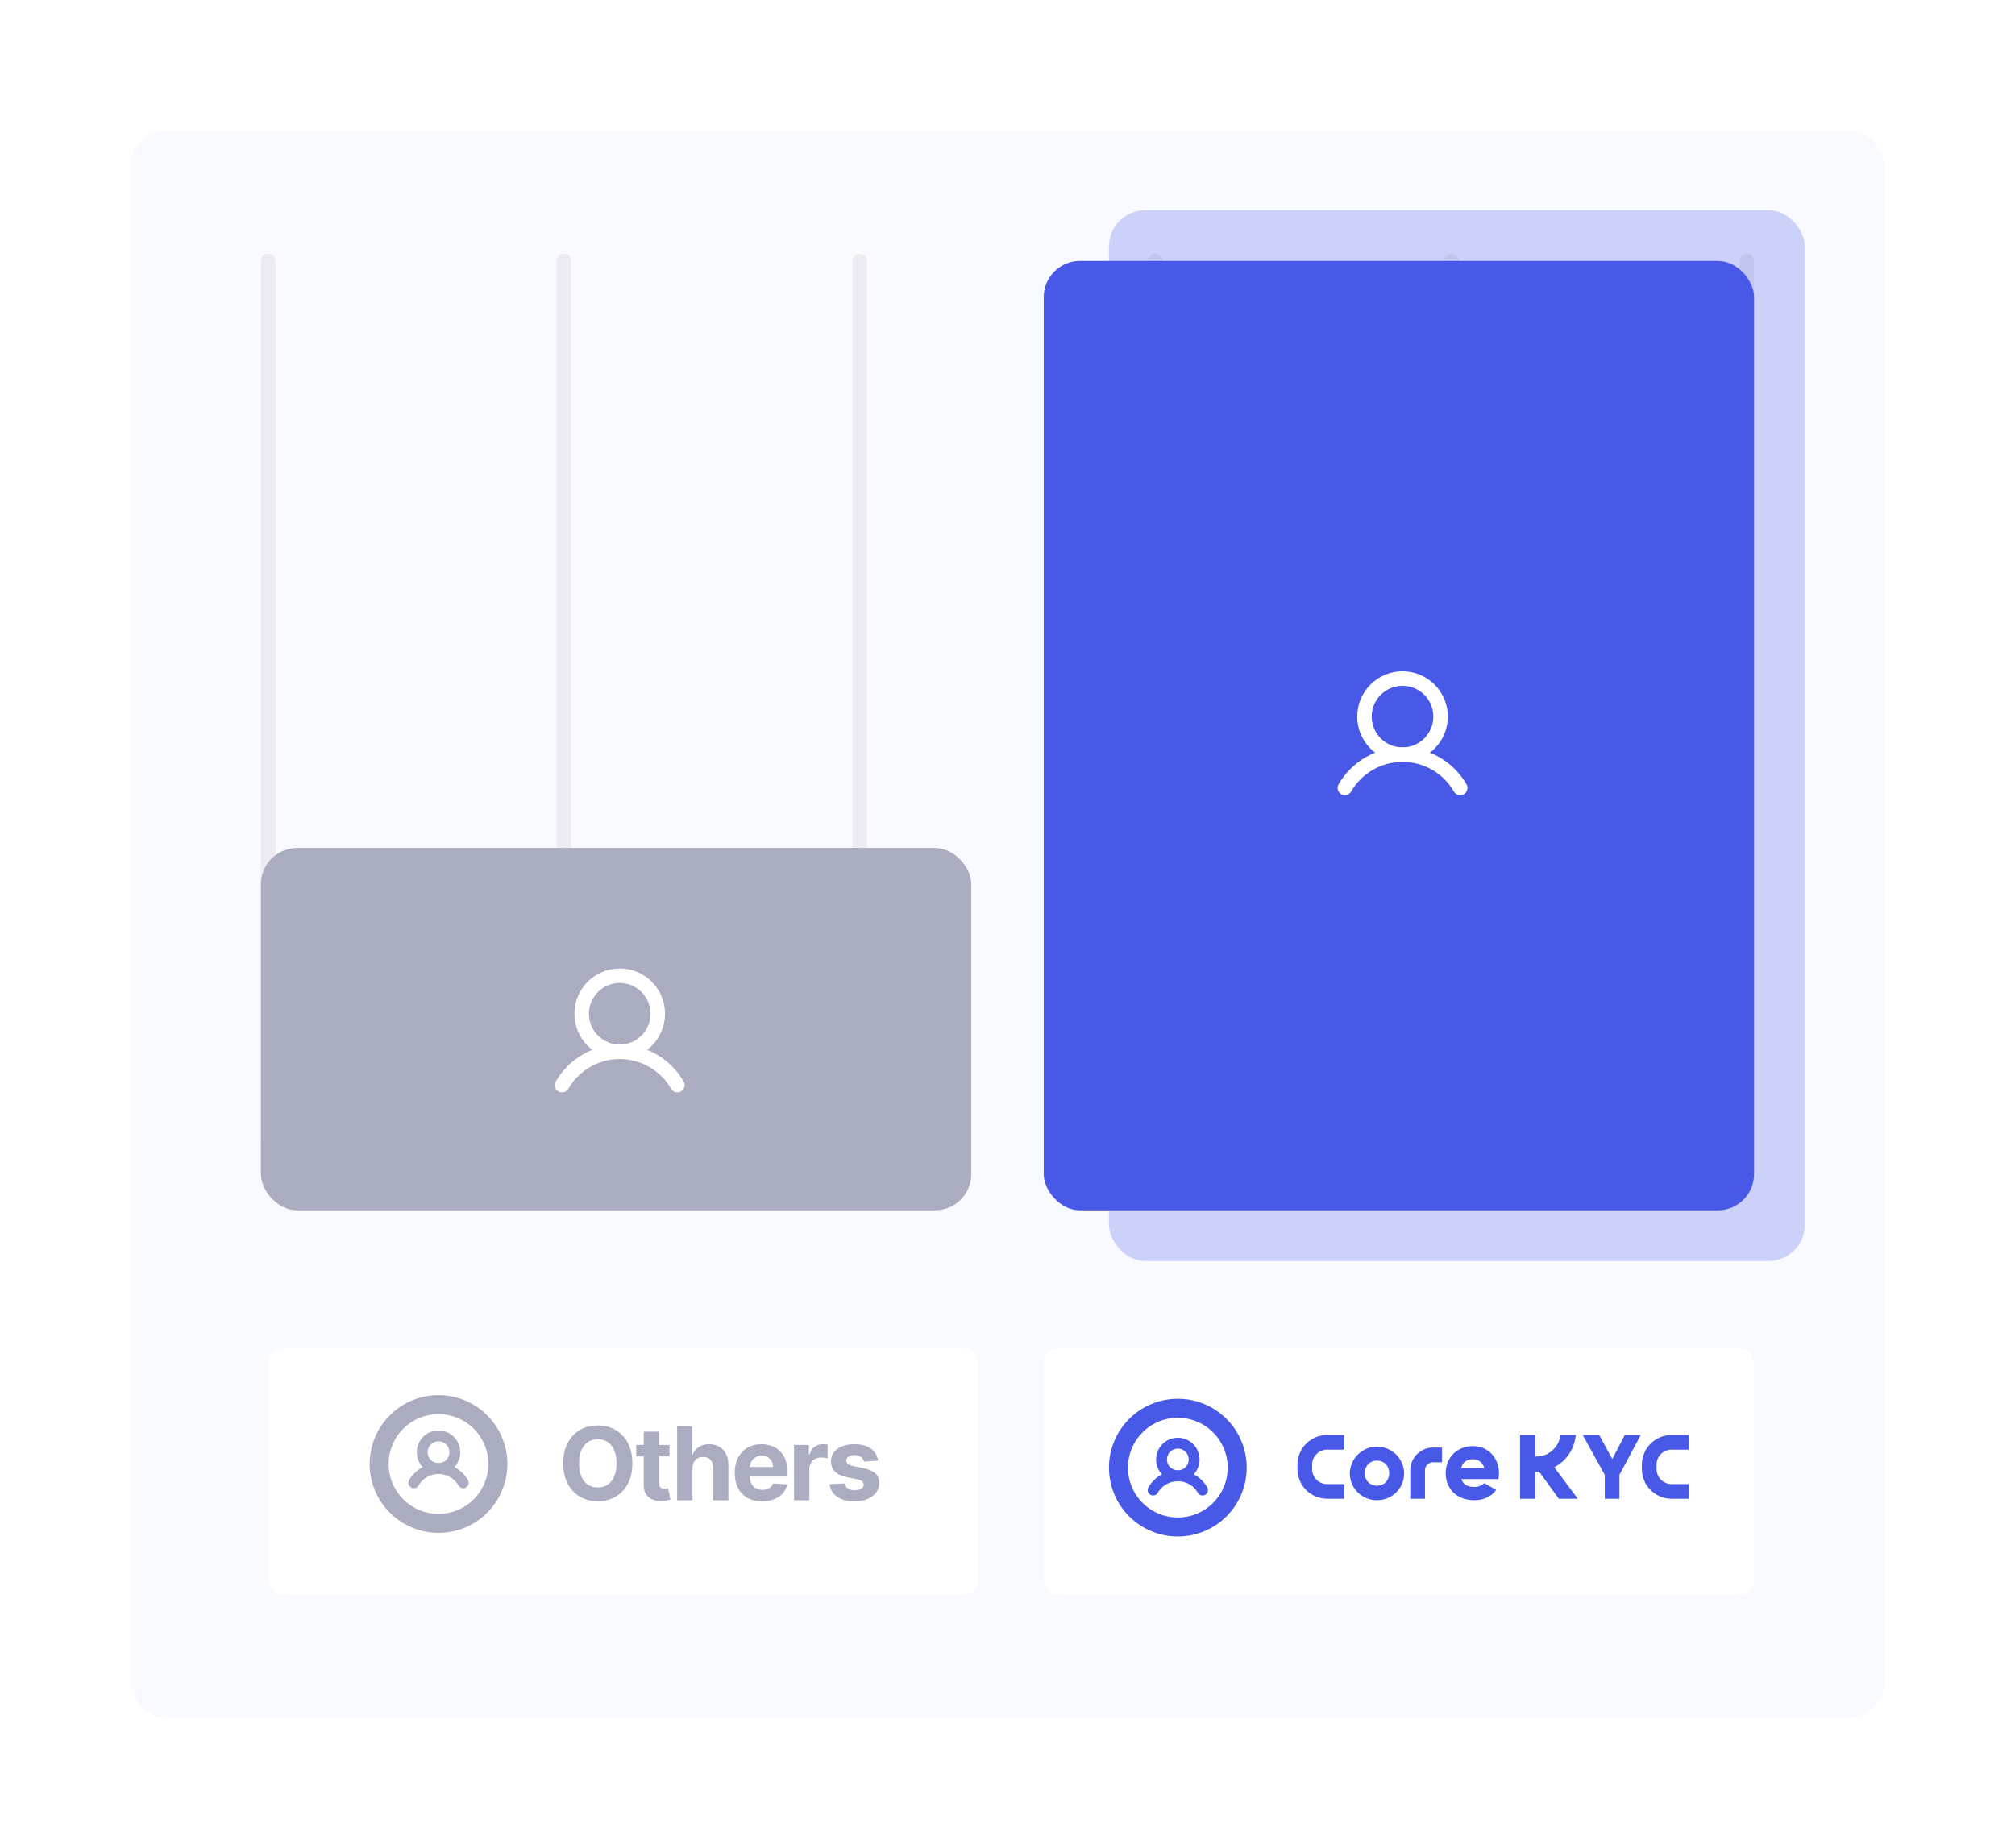 <svg width="278" height="255" viewBox="0 0 278 255" fill="none" xmlns="http://www.w3.org/2000/svg">
<path d="M0 5C0 2.239 2.239 0 5 0H273C275.761 0 278 2.239 278 5V250C278 252.761 275.761 255 273 255H5C2.239 255 0 252.761 0 250V5Z" fill="white"/>
<rect x="18" y="18" width="242" height="219" rx="5" fill="#F8FAFF"/>
<rect x="18" y="18" width="242" height="219" rx="5" fill="#F8FAFF"/>
<path d="M37 36V157" stroke="#EBEBF1" stroke-width="2" stroke-linecap="round"/>
<path d="M77.801 36V157" stroke="#EBEBF1" stroke-width="2" stroke-linecap="round"/>
<path d="M118.602 36V157" stroke="#EBEBF1" stroke-width="2" stroke-linecap="round"/>
<path d="M159.398 36V157" stroke="#EBEBF1" stroke-width="2" stroke-linecap="round"/>
<path d="M200.199 36V157" stroke="#EBEBF1" stroke-width="2" stroke-linecap="round"/>
<path d="M241 36V157" stroke="#EBEBF1" stroke-width="2" stroke-linecap="round"/>
<g filter="url(#filter0_d_3978_9022)">
<rect x="144" y="185" width="98" height="34" rx="2" fill="white"/>
</g>
<circle cx="162.5" cy="202.5" r="8.19" fill="white" stroke="#4959E7" stroke-width="2.621"/>
<g clip-path="url(#clip0_3978_9022)">
<path d="M162.5 203.625C161.257 203.625 160.25 202.618 160.25 201.375C160.25 200.132 161.257 199.125 162.5 199.125C163.743 199.125 164.75 200.132 164.75 201.375C164.75 202.618 163.743 203.625 162.5 203.625Z" stroke="#4959E7" stroke-width="1.5" stroke-linecap="round" stroke-linejoin="round"/>
<path d="M165.91 205.594C165.565 204.995 165.068 204.498 164.469 204.153C163.87 203.807 163.191 203.625 162.5 203.625C161.809 203.625 161.13 203.807 160.531 204.153C159.932 204.498 159.435 204.995 159.09 205.594" stroke="#4959E7" stroke-width="1.5" stroke-linecap="round" stroke-linejoin="round"/>
</g>
<g clip-path="url(#clip1_3978_9022)">
<path fill-rule="evenodd" clip-rule="evenodd" d="M189.977 206.994C190.469 206.999 190.958 206.906 191.414 206.721C191.87 206.535 192.284 206.261 192.633 205.914C192.982 205.566 193.258 205.153 193.446 204.698C193.633 204.243 193.728 203.755 193.725 203.263C193.702 202.285 193.297 201.354 192.596 200.67C191.895 199.986 190.955 199.604 189.976 199.604C188.996 199.604 188.056 199.986 187.355 200.67C186.655 201.354 186.25 202.285 186.227 203.263C186.223 203.755 186.318 204.243 186.506 204.699C186.693 205.154 186.97 205.567 187.319 205.915C187.668 206.262 188.083 206.536 188.539 206.722C188.995 206.907 189.484 207 189.977 206.994ZM189.977 204.993C188.975 204.993 188.287 204.253 188.287 203.263C188.287 202.273 188.975 201.531 189.977 201.531C190.978 201.531 191.664 202.271 191.664 203.263C191.664 204.256 190.976 204.995 189.977 204.995V204.993Z" fill="#4959E7"/>
<path fill-rule="evenodd" clip-rule="evenodd" d="M206.731 204.078C206.783 203.81 206.808 203.537 206.807 203.264C206.807 201.185 205.336 199.531 203.215 199.531C201.048 199.531 199.453 201.084 199.453 203.264C199.453 205.544 201.134 206.995 203.368 206.995C204.604 206.995 205.684 206.583 206.424 205.579L204.775 204.634C204.403 204.986 203.907 205.176 203.395 205.165C202.62 205.165 201.922 204.918 201.637 204.135L201.615 204.078H206.731ZM201.6 202.509C201.806 201.728 202.404 201.347 203.201 201.347C203.555 201.328 203.905 201.434 204.189 201.647C204.473 201.859 204.674 202.164 204.757 202.509L204.771 202.562H201.586L201.6 202.509Z" fill="#4959E7"/>
<path fill-rule="evenodd" clip-rule="evenodd" d="M197.692 199.73H198.949V201.759H197.692C197.403 201.76 197.126 201.876 196.921 202.08C196.716 202.284 196.6 202.561 196.598 202.85V206.795H194.57V202.85C194.572 202.023 194.902 201.231 195.487 200.647C196.072 200.062 196.865 199.733 197.692 199.73Z" fill="#4959E7"/>
<path fill-rule="evenodd" clip-rule="evenodd" d="M183.086 197.996H185.48V200.018H183.086C182.54 200.021 182.018 200.239 181.632 200.625C181.247 201.01 181.029 201.532 181.025 202.077V202.711C181.029 203.256 181.247 203.778 181.632 204.164C182.018 204.549 182.54 204.767 183.086 204.77H185.48V206.792H183.086C182.004 206.79 180.967 206.359 180.201 205.595C179.436 204.831 179.004 203.795 179 202.713V202.079C179.003 200.997 179.434 199.96 180.2 199.195C180.965 198.43 182.003 197.999 183.086 197.996Z" fill="#4959E7"/>
<path fill-rule="evenodd" clip-rule="evenodd" d="M230.603 197.996H232.998V200.018H230.603C230.058 200.021 229.536 200.239 229.15 200.625C228.764 201.01 228.546 201.532 228.543 202.077V202.711C228.546 203.256 228.764 203.778 229.15 204.164C229.536 204.549 230.058 204.767 230.603 204.77H232.998V206.792H230.603C229.521 206.789 228.484 206.358 227.719 205.593C226.953 204.828 226.522 203.791 226.52 202.709V202.079C226.522 200.997 226.953 199.961 227.719 199.196C228.484 198.431 229.521 197.999 230.603 197.996V197.996Z" fill="#4959E7"/>
<path fill-rule="evenodd" clip-rule="evenodd" d="M211.814 203.055V206.796H209.715V197.996H211.814V200.963H212.01C212.444 200.964 212.874 200.876 213.273 200.704C213.672 200.533 214.032 200.282 214.33 199.967C214.853 199.445 215.191 198.767 215.292 198.035V197.996H217.396V198.046C217.281 199.327 216.719 200.528 215.808 201.437C215.456 201.788 215.058 202.091 214.625 202.337L214.433 202.446L217.676 206.796H215.06L212.35 203.055H211.814Z" fill="#4959E7"/>
<path fill-rule="evenodd" clip-rule="evenodd" d="M223.42 203.504V206.796H221.405V203.502L218.359 197.996H220.636L222.441 201.307L224.17 197.996H226.364L223.42 203.504Z" fill="#4959E7"/>
</g>
<g opacity="0.25" filter="url(#filter1_f_3978_9022)">
<rect x="153" y="29" width="96" height="145" rx="5" fill="#4959E7"/>
</g>
<rect x="144" y="36" width="98" height="131" rx="5" fill="#4959E7"/>
<g clip-path="url(#clip2_3978_9022)">
<path d="M193.5 104.125C190.601 104.125 188.25 101.774 188.25 98.875C188.25 95.975 190.601 93.625 193.5 93.625C196.399 93.625 198.75 95.975 198.75 98.875C198.75 101.774 196.399 104.125 193.5 104.125Z" stroke="white" stroke-width="2" stroke-linecap="round" stroke-linejoin="round"/>
<path d="M201.457 108.719C200.651 107.323 199.491 106.163 198.094 105.356C196.697 104.55 195.113 104.125 193.5 104.125C191.887 104.125 190.303 104.55 188.906 105.356C187.509 106.163 186.349 107.323 185.543 108.719" stroke="white" stroke-width="2" stroke-linecap="round" stroke-linejoin="round"/>
</g>
<g opacity="0.45" filter="url(#filter2_f_3978_9022)">
<rect x="39" y="119" width="92" height="37" rx="5" fill="#969696"/>
</g>
<rect x="36" y="117" width="98" height="50" rx="5" fill="#AAADC0"/>
<g clip-path="url(#clip3_3978_9022)">
<path d="M85.5 145.125C82.6 145.125 80.25 142.774 80.25 139.875C80.25 136.976 82.6 134.625 85.5 134.625C88.4 134.625 90.75 136.976 90.75 139.875C90.75 142.774 88.4 145.125 85.5 145.125Z" stroke="white" stroke-width="2" stroke-linecap="round" stroke-linejoin="round"/>
<path d="M93.457 149.719C92.651 148.323 91.491 147.163 90.094 146.356C88.697 145.55 87.113 145.125 85.5 145.125C83.887 145.125 82.303 145.55 80.906 146.356C79.509 147.163 78.349 148.323 77.543 149.719" stroke="white" stroke-width="2" stroke-linecap="round" stroke-linejoin="round"/>
</g>
<g filter="url(#filter3_d_3978_9022)">
<rect x="37" y="185" width="98" height="34" rx="2" fill="white"/>
</g>
<circle cx="60.5" cy="202" r="8.19" fill="white" stroke="#AAADC0" stroke-width="2.621"/>
<g clip-path="url(#clip4_3978_9022)">
<path d="M60.5 202.625C59.257 202.625 58.25 201.618 58.25 200.375C58.25 199.132 59.257 198.125 60.5 198.125C61.743 198.125 62.75 199.132 62.75 200.375C62.75 201.618 61.743 202.625 60.5 202.625Z" stroke="#AAADC0" stroke-width="1.5" stroke-linecap="round" stroke-linejoin="round"/>
<path d="M63.91 204.594C63.565 203.995 63.068 203.498 62.469 203.153C61.87 202.807 61.191 202.625 60.5 202.625C59.809 202.625 59.13 202.807 58.531 203.153C57.932 203.498 57.435 203.995 57.09 204.594" stroke="#AAADC0" stroke-width="1.5" stroke-linecap="round" stroke-linejoin="round"/>
</g>
<path d="M87.242 201.909C87.242 203.019 87.031 203.964 86.61 204.743C86.192 205.522 85.622 206.117 84.9 206.528C84.181 206.935 83.372 207.139 82.474 207.139C81.569 207.139 80.757 206.934 80.038 206.523C79.318 206.112 78.75 205.517 78.332 204.738C77.915 203.959 77.706 203.016 77.706 201.909C77.706 200.799 77.915 199.854 78.332 199.075C78.75 198.296 79.318 197.703 80.038 197.295C80.757 196.884 81.569 196.679 82.474 196.679C83.372 196.679 84.181 196.884 84.9 197.295C85.622 197.703 86.192 198.296 86.61 199.075C87.031 199.854 87.242 200.799 87.242 201.909ZM85.059 201.909C85.059 201.19 84.951 200.583 84.736 200.089C84.524 199.596 84.224 199.221 83.836 198.966C83.448 198.711 82.994 198.583 82.474 198.583C81.953 198.583 81.499 198.711 81.112 198.966C80.724 199.221 80.422 199.596 80.207 200.089C79.995 200.583 79.888 201.19 79.888 201.909C79.888 202.628 79.995 203.235 80.207 203.729C80.422 204.223 80.724 204.597 81.112 204.852C81.499 205.107 81.953 205.235 82.474 205.235C82.994 205.235 83.448 205.107 83.836 204.852C84.224 204.597 84.524 204.223 84.736 203.729C84.951 203.235 85.059 202.628 85.059 201.909ZM92.368 199.364V200.955H87.769V199.364H92.368ZM88.813 197.534H90.931V204.653C90.931 204.849 90.961 205.001 91.021 205.111C91.081 205.217 91.163 205.291 91.269 205.335C91.379 205.378 91.505 205.399 91.647 205.399C91.747 205.399 91.846 205.391 91.945 205.374C92.045 205.354 92.121 205.339 92.174 205.33L92.507 206.906C92.401 206.939 92.252 206.977 92.06 207.02C91.868 207.066 91.634 207.094 91.359 207.104C90.849 207.124 90.401 207.056 90.017 206.901C89.635 206.745 89.339 206.503 89.127 206.175C88.915 205.847 88.81 205.432 88.813 204.932V197.534ZM95.54 202.585V207H93.422V196.818H95.48V200.711H95.57C95.742 200.26 96.02 199.907 96.405 199.652C96.789 199.393 97.272 199.264 97.852 199.264C98.382 199.264 98.844 199.38 99.239 199.612C99.636 199.841 99.945 200.171 100.163 200.602C100.385 201.029 100.495 201.541 100.491 202.138V207H98.374V202.516C98.377 202.045 98.257 201.679 98.016 201.417C97.777 201.155 97.442 201.024 97.011 201.024C96.723 201.024 96.468 201.085 96.246 201.208C96.027 201.331 95.855 201.51 95.729 201.745C95.606 201.977 95.543 202.257 95.54 202.585ZM105.148 207.149C104.363 207.149 103.687 206.99 103.12 206.672C102.556 206.35 102.122 205.896 101.817 205.31C101.512 204.72 101.36 204.022 101.36 203.217C101.36 202.431 101.512 201.742 101.817 201.148C102.122 200.555 102.551 200.093 103.105 199.761C103.662 199.43 104.315 199.264 105.064 199.264C105.568 199.264 106.037 199.345 106.471 199.508C106.908 199.667 107.289 199.907 107.614 200.229C107.942 200.55 108.197 200.955 108.38 201.442C108.562 201.926 108.653 202.492 108.653 203.142V203.724H102.205V202.411H106.66C106.66 202.106 106.593 201.836 106.461 201.601C106.328 201.366 106.144 201.182 105.909 201.049C105.677 200.913 105.407 200.845 105.099 200.845C104.777 200.845 104.492 200.92 104.243 201.069C103.998 201.215 103.806 201.412 103.667 201.661C103.528 201.906 103.456 202.179 103.453 202.481V203.729C103.453 204.107 103.523 204.433 103.662 204.708C103.804 204.983 104.005 205.195 104.263 205.344C104.522 205.494 104.828 205.568 105.183 205.568C105.418 205.568 105.634 205.535 105.829 205.469C106.025 205.402 106.192 205.303 106.331 205.17C106.471 205.038 106.577 204.875 106.65 204.683L108.608 204.812C108.509 205.283 108.305 205.694 107.997 206.045C107.692 206.393 107.298 206.665 106.814 206.861C106.333 207.053 105.778 207.149 105.148 207.149ZM109.545 207V199.364H111.599V200.696H111.678C111.817 200.222 112.051 199.864 112.379 199.622C112.707 199.377 113.085 199.254 113.513 199.254C113.619 199.254 113.733 199.261 113.856 199.274C113.978 199.287 114.086 199.306 114.179 199.329V201.208C114.079 201.178 113.942 201.152 113.766 201.129C113.591 201.105 113.43 201.094 113.284 201.094C112.972 201.094 112.694 201.162 112.449 201.298C112.207 201.43 112.015 201.616 111.872 201.854C111.733 202.093 111.663 202.368 111.663 202.68V207H109.545ZM121.138 201.541L119.199 201.661C119.165 201.495 119.094 201.346 118.985 201.213C118.875 201.077 118.731 200.969 118.552 200.89C118.377 200.807 118.166 200.766 117.921 200.766C117.593 200.766 117.316 200.835 117.091 200.974C116.865 201.11 116.753 201.293 116.753 201.521C116.753 201.704 116.826 201.858 116.971 201.984C117.117 202.11 117.367 202.211 117.722 202.287L119.104 202.565C119.847 202.718 120.4 202.963 120.765 203.301C121.129 203.639 121.312 204.083 121.312 204.634C121.312 205.134 121.164 205.573 120.869 205.951C120.577 206.329 120.176 206.624 119.666 206.836C119.159 207.045 118.574 207.149 117.911 207.149C116.9 207.149 116.095 206.939 115.495 206.518C114.898 206.094 114.549 205.517 114.446 204.788L116.529 204.678C116.592 204.987 116.744 205.222 116.986 205.384C117.228 205.543 117.538 205.623 117.916 205.623C118.287 205.623 118.585 205.552 118.811 205.409C119.04 205.263 119.156 205.076 119.159 204.847C119.156 204.655 119.074 204.498 118.915 204.375C118.756 204.249 118.511 204.153 118.179 204.087L116.857 203.823C116.111 203.674 115.556 203.415 115.192 203.048C114.83 202.68 114.65 202.211 114.65 201.641C114.65 201.15 114.782 200.728 115.047 200.373C115.316 200.018 115.692 199.745 116.176 199.553C116.663 199.36 117.233 199.264 117.886 199.264C118.851 199.264 119.61 199.468 120.163 199.876C120.72 200.283 121.045 200.839 121.138 201.541Z" fill="#AAADC0"/>
<defs>
<filter id="filter0_d_3978_9022" x="125" y="167" width="136" height="72" filterUnits="userSpaceOnUse" color-interpolation-filters="sRGB">
<feFlood flood-opacity="0" result="BackgroundImageFix"/>
<feColorMatrix in="SourceAlpha" type="matrix" values="0 0 0 0 0 0 0 0 0 0 0 0 0 0 0 0 0 0 127 0" result="hardAlpha"/>
<feOffset dy="1"/>
<feGaussianBlur stdDeviation="9.5"/>
<feComposite in2="hardAlpha" operator="out"/>
<feColorMatrix type="matrix" values="0 0 0 0 0 0 0 0 0 0 0 0 0 0 0 0 0 0 0.07 0"/>
<feBlend mode="normal" in2="BackgroundImageFix" result="effect1_dropShadow_3978_9022"/>
<feBlend mode="normal" in="SourceGraphic" in2="effect1_dropShadow_3978_9022" result="shape"/>
</filter>
<filter id="filter1_f_3978_9022" x="138" y="14" width="126" height="175" filterUnits="userSpaceOnUse" color-interpolation-filters="sRGB">
<feFlood flood-opacity="0" result="BackgroundImageFix"/>
<feBlend mode="normal" in="SourceGraphic" in2="BackgroundImageFix" result="shape"/>
<feGaussianBlur stdDeviation="7.5" result="effect1_foregroundBlur_3978_9022"/>
</filter>
<filter id="filter2_f_3978_9022" x="14" y="94" width="142" height="87" filterUnits="userSpaceOnUse" color-interpolation-filters="sRGB">
<feFlood flood-opacity="0" result="BackgroundImageFix"/>
<feBlend mode="normal" in="SourceGraphic" in2="BackgroundImageFix" result="shape"/>
<feGaussianBlur stdDeviation="12.5" result="effect1_foregroundBlur_3978_9022"/>
</filter>
<filter id="filter3_d_3978_9022" x="18" y="167" width="136" height="72" filterUnits="userSpaceOnUse" color-interpolation-filters="sRGB">
<feFlood flood-opacity="0" result="BackgroundImageFix"/>
<feColorMatrix in="SourceAlpha" type="matrix" values="0 0 0 0 0 0 0 0 0 0 0 0 0 0 0 0 0 0 127 0" result="hardAlpha"/>
<feOffset dy="1"/>
<feGaussianBlur stdDeviation="9.5"/>
<feComposite in2="hardAlpha" operator="out"/>
<feColorMatrix type="matrix" values="0 0 0 0 0 0 0 0 0 0 0 0 0 0 0 0 0 0 0.07 0"/>
<feBlend mode="normal" in2="BackgroundImageFix" result="effect1_dropShadow_3978_9022"/>
<feBlend mode="normal" in="SourceGraphic" in2="effect1_dropShadow_3978_9022" result="shape"/>
</filter>
<clipPath id="clip0_3978_9022">
<rect width="9" height="9" fill="white" transform="matrix(-1 0 0 1 167 198)"/>
</clipPath>
<clipPath id="clip1_3978_9022">
<rect width="54" height="9" fill="white" transform="translate(179 198)"/>
</clipPath>
<clipPath id="clip2_3978_9022">
<rect width="21" height="21" fill="white" transform="matrix(-1 0 0 1 204 91)"/>
</clipPath>
<clipPath id="clip3_3978_9022">
<rect width="21" height="21" fill="white" transform="matrix(-1 0 0 1 96 132)"/>
</clipPath>
<clipPath id="clip4_3978_9022">
<rect width="9" height="9" fill="white" transform="matrix(-1 0 0 1 65 197)"/>
</clipPath>
</defs>
</svg>
